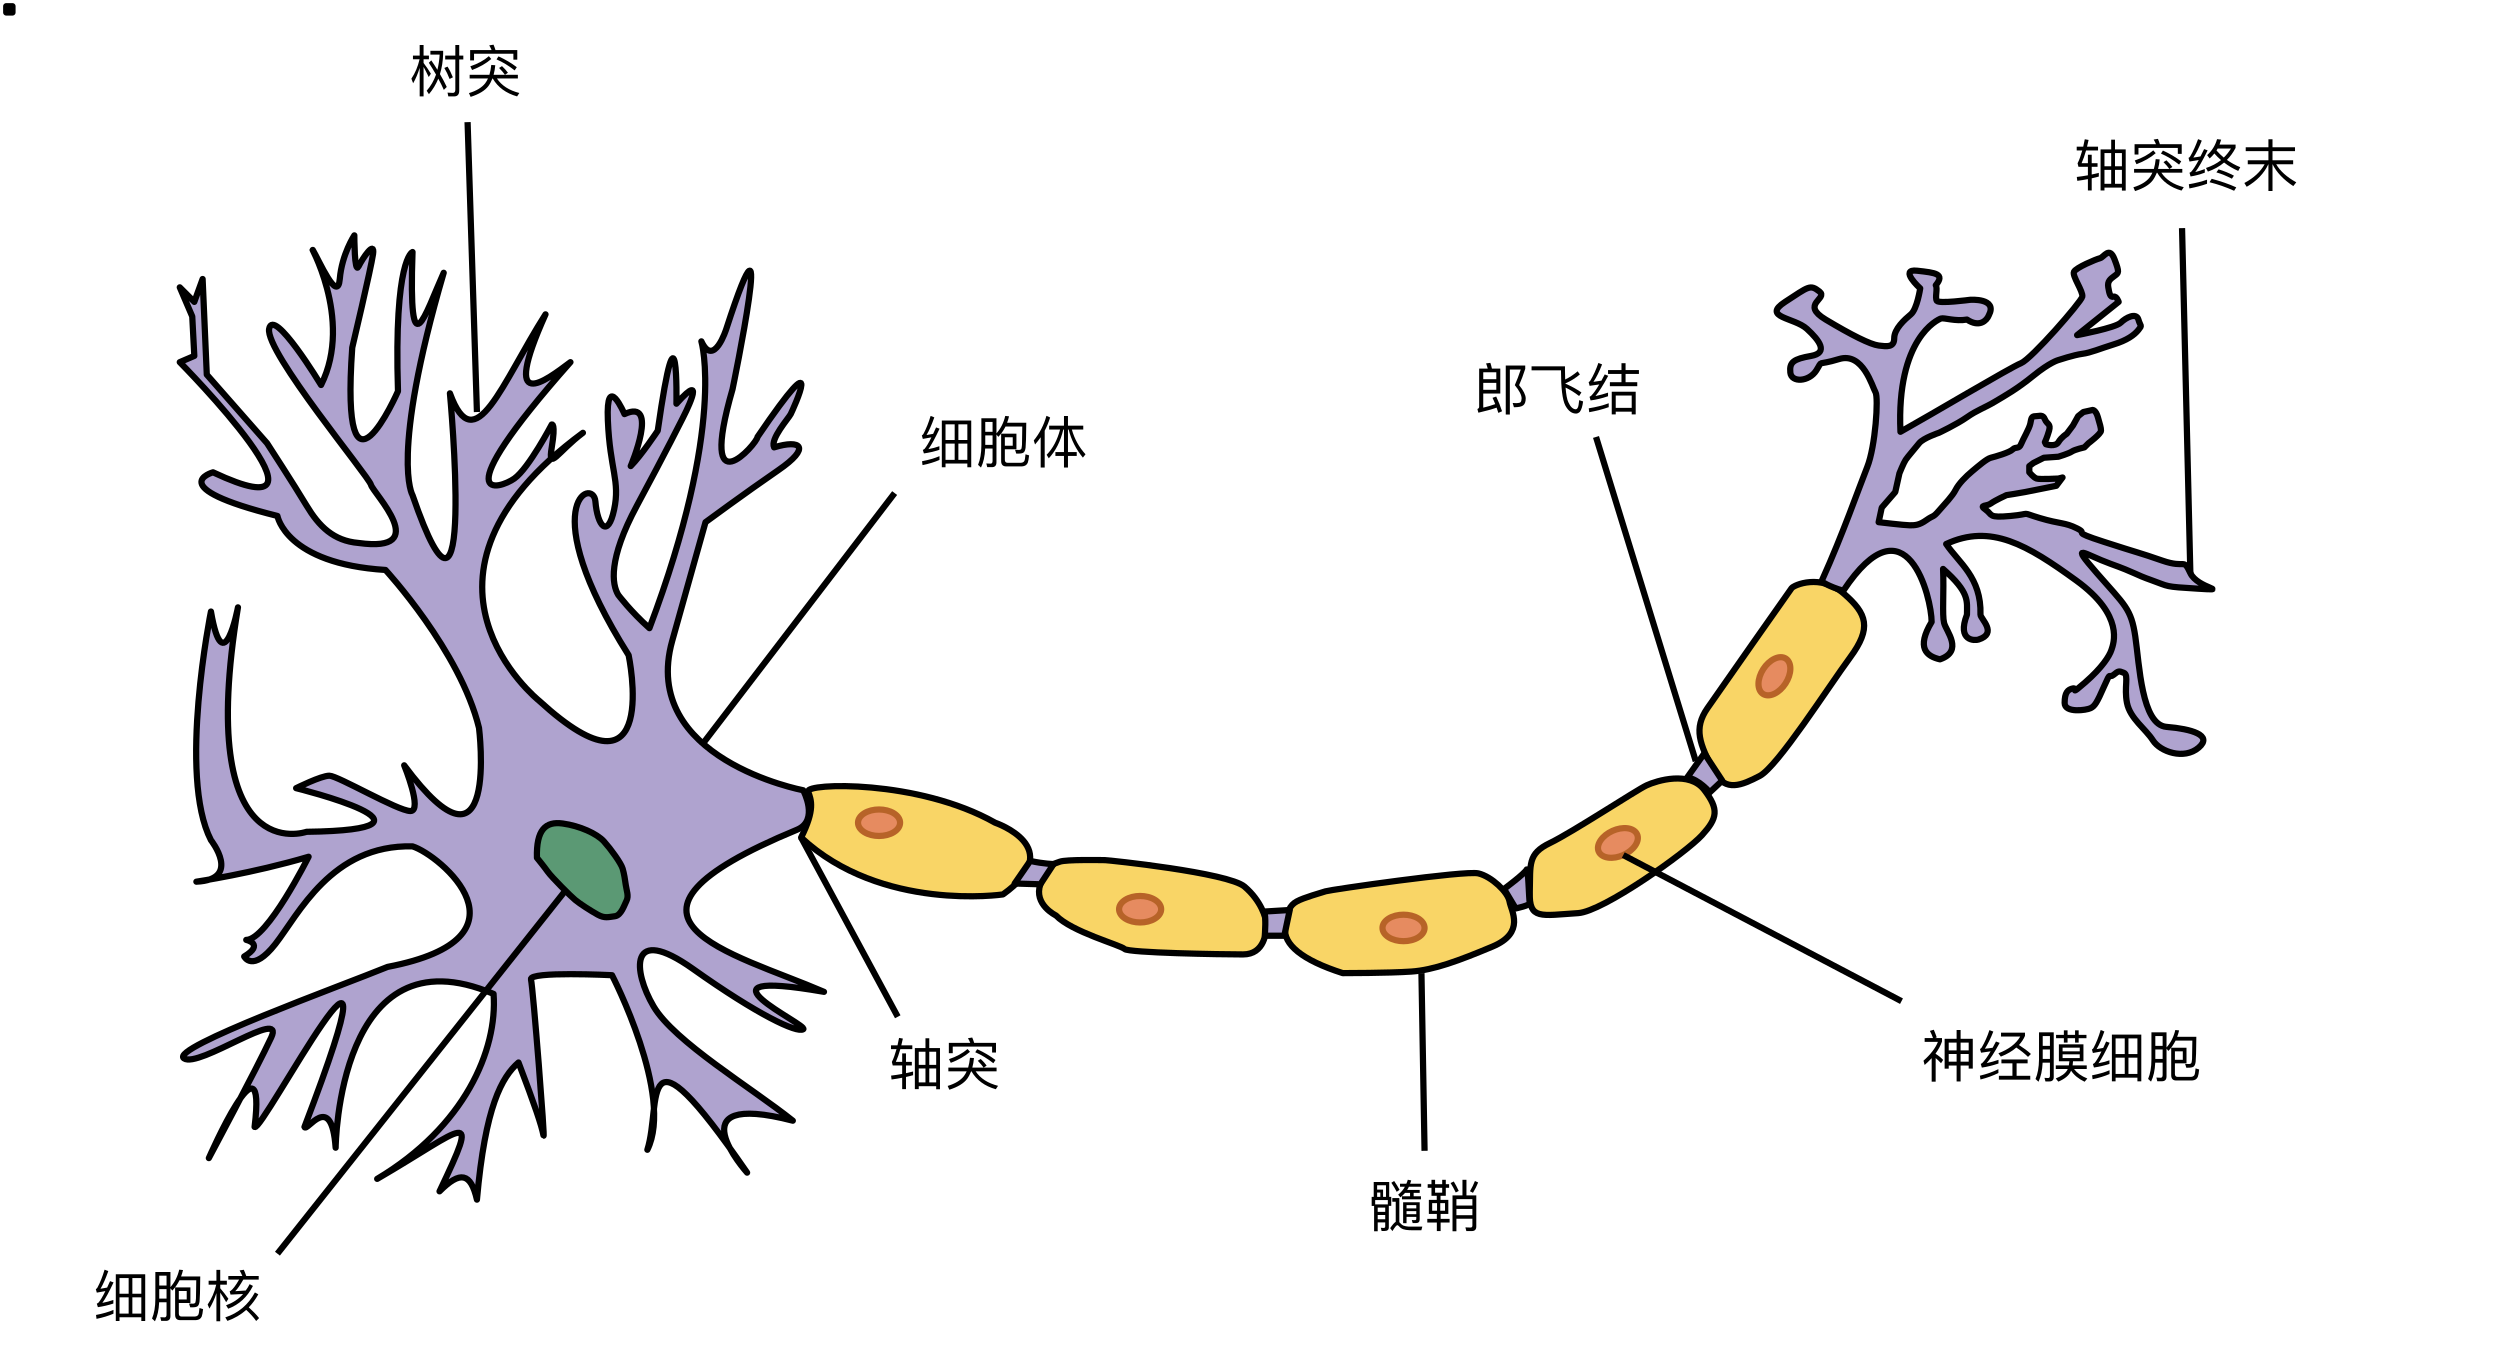 <?xml version="1.0" encoding="UTF-8"?>
<svg xmlns="http://www.w3.org/2000/svg" xmlns:xlink="http://www.w3.org/1999/xlink" width="401pt" height="217pt" viewBox="0 0 401 217" version="1.1">
<defs>
<g>
<symbol overflow="visible" id="glyph0-0">
<path style="stroke:none;" d=""/>
</symbol>
<symbol overflow="visible" id="glyph0-1">
<path style="stroke:none;" d="M 0.547 -5.672 L 0.547 -5.078 L 1.609 -5.078 C 1.344 -3.922 0.906 -2.875 0.297 -1.969 L 0.578 -1.234 C 1.016 -1.984 1.344 -2.812 1.625 -3.703 L 1.625 0.875 L 2.25 0.875 L 2.25 -3.859 C 2.484 -3.453 2.75 -2.906 3.078 -2.234 L 3.422 -2.766 C 3.031 -3.406 2.641 -3.984 2.25 -4.484 L 2.25 -5.078 L 3.109 -5.078 L 3.109 -5.672 L 2.25 -5.672 L 2.25 -7.375 L 1.625 -7.375 L 1.625 -5.672 Z M 5.719 -5.672 L 5.719 -5.047 L 7.344 -5.047 L 7.344 -0.203 C 7.344 0.141 7.203 0.312 6.953 0.312 C 6.672 0.312 6.391 0.281 6.094 0.266 L 6.219 0.875 L 7.156 0.875 C 7.688 0.875 7.969 0.562 7.969 -0.031 L 7.969 -5.047 L 8.625 -5.047 L 8.625 -5.672 L 7.969 -5.672 L 7.969 -7.375 L 7.344 -7.375 L 7.344 -5.672 Z M 6.094 -3.906 L 5.578 -3.688 C 5.891 -3.172 6.172 -2.578 6.422 -1.922 L 6.953 -2.188 C 6.703 -2.812 6.422 -3.391 6.094 -3.906 Z M 3.484 -4.906 L 3.094 -4.516 C 3.516 -3.875 3.891 -3.234 4.25 -2.625 C 3.906 -1.641 3.406 -0.781 2.75 -0.031 L 3.109 0.516 C 3.734 -0.219 4.234 -1.047 4.609 -1.969 C 4.953 -1.344 5.25 -0.75 5.5 -0.172 L 5.969 -0.641 C 5.656 -1.328 5.281 -2.016 4.875 -2.703 C 5.188 -3.703 5.359 -4.781 5.391 -5.969 L 5.391 -6.438 L 3.344 -6.438 L 3.344 -5.828 L 4.828 -5.828 C 4.781 -4.953 4.656 -4.156 4.469 -3.391 C 4.172 -3.891 3.828 -4.406 3.484 -4.906 Z M 3.484 -4.906 "/>
</symbol>
<symbol overflow="visible" id="glyph0-2">
<path style="stroke:none;" d="M 5.266 -5.547 L 4.953 -5.062 C 5.938 -4.641 6.906 -4.047 7.859 -3.297 L 8.203 -3.812 C 7.312 -4.484 6.344 -5.062 5.266 -5.547 Z M 3.719 -5.578 C 2.938 -4.891 1.953 -4.359 0.75 -3.953 L 1.031 -3.359 C 2.266 -3.828 3.297 -4.422 4.109 -5.125 Z M 5.828 -3.984 L 5.359 -3.688 C 5.75 -3.297 6.062 -2.938 6.297 -2.594 L 4.484 -2.594 C 4.609 -3.062 4.703 -3.578 4.75 -4.125 L 4.109 -4.172 C 4.047 -3.594 3.953 -3.062 3.812 -2.594 L 0.641 -2.594 L 0.641 -2 L 3.578 -2 C 3.453 -1.703 3.297 -1.453 3.125 -1.219 C 2.594 -0.547 1.734 -0.016 0.531 0.344 L 0.797 0.953 C 2.156 0.516 3.109 -0.062 3.656 -0.797 C 3.906 -1.141 4.109 -1.547 4.297 -2 L 4.344 -2 C 5.172 -0.578 6.484 0.375 8.25 0.875 L 8.609 0.328 C 6.969 -0.094 5.766 -0.859 5.016 -2 L 8.375 -2 L 8.375 -2.594 L 6.312 -2.594 L 6.781 -2.922 C 6.562 -3.234 6.25 -3.578 5.828 -3.984 Z M 8.281 -6.562 L 4.781 -6.562 C 4.688 -6.891 4.578 -7.156 4.469 -7.422 L 3.781 -7.312 C 3.922 -7.078 4.047 -6.844 4.156 -6.562 L 0.719 -6.562 L 0.719 -4.906 L 1.344 -4.906 L 1.344 -5.969 L 7.656 -5.969 L 7.656 -5.016 L 8.281 -5.016 Z M 8.281 -6.562 "/>
</symbol>
<symbol overflow="visible" id="glyph0-3">
<path style="stroke:none;" d="M 3.219 -0.922 C 2.422 -0.578 1.484 -0.312 0.422 -0.109 L 0.5 0.516 C 1.516 0.312 2.422 0.031 3.219 -0.312 Z M 1.797 -7.375 C 1.469 -6.281 1.094 -5.312 0.641 -4.484 C 0.578 -4.375 0.484 -4.297 0.391 -4.25 L 0.547 -3.688 C 1.016 -3.766 1.469 -3.844 1.922 -3.938 C 1.5 -3.062 1.125 -2.453 0.828 -2.094 C 0.75 -2.031 0.656 -1.969 0.547 -1.922 L 0.719 -1.359 C 1.5 -1.469 2.344 -1.656 3.203 -1.938 L 3.203 -2.516 C 2.625 -2.312 2.031 -2.156 1.438 -2.047 C 1.922 -2.703 2.516 -3.797 3.234 -5.328 L 2.672 -5.531 C 2.516 -5.172 2.344 -4.828 2.203 -4.5 C 1.844 -4.422 1.484 -4.359 1.141 -4.312 C 1.562 -5.016 1.969 -5.953 2.391 -7.141 Z M 5.656 -6.031 L 5.656 -3.516 L 4.188 -3.516 L 4.188 -6.031 Z M 5.656 -2.938 L 5.656 -0.328 L 4.188 -0.328 L 4.188 -2.938 Z M 6.25 -0.328 L 6.25 -2.938 L 7.688 -2.938 L 7.688 -0.328 Z M 6.25 -3.516 L 6.25 -6.031 L 7.688 -6.031 L 7.688 -3.516 Z M 7.688 0.266 L 7.688 0.859 L 8.312 0.859 L 8.312 -6.641 L 3.594 -6.641 L 3.594 0.859 L 4.188 0.859 L 4.188 0.266 Z M 7.688 0.266 "/>
</symbol>
<symbol overflow="visible" id="glyph0-4">
<path style="stroke:none;" d="M 1.562 -4.25 L 2.734 -4.25 L 2.734 -2.734 L 1.562 -2.734 Z M 2.734 -4.828 L 1.562 -4.828 L 1.562 -6.406 L 2.734 -6.406 Z M 1.547 -2.141 L 2.734 -2.141 L 2.734 -0.156 C 2.734 0.125 2.625 0.281 2.422 0.281 C 2.203 0.281 1.984 0.266 1.734 0.25 L 1.875 0.844 L 2.625 0.844 C 3.109 0.844 3.359 0.578 3.359 0.062 L 3.359 -4.391 L 3.656 -4.016 C 4.125 -4.5 4.5 -5.062 4.812 -5.672 L 7.5 -5.672 C 7.484 -4.047 7.469 -3.078 7.453 -2.75 C 7.438 -2.453 7.391 -2.234 7.359 -2.109 C 7.297 -1.984 7.156 -1.922 6.969 -1.922 C 6.766 -1.922 6.547 -1.922 6.344 -1.938 L 6.531 -1.328 L 6.797 -1.328 C 7.281 -1.328 7.594 -1.391 7.734 -1.531 C 7.891 -1.672 7.984 -1.922 8.031 -2.297 C 8.078 -2.688 8.125 -4.016 8.141 -6.281 L 5.062 -6.281 C 5.188 -6.609 5.297 -6.953 5.375 -7.312 L 4.766 -7.375 C 4.516 -6.281 4.047 -5.359 3.359 -4.578 L 3.359 -7 L 0.938 -7 L 0.938 -2.656 C 0.938 -1.391 0.75 -0.344 0.406 0.469 L 0.875 0.906 C 1.266 0.109 1.5 -0.906 1.547 -2.141 Z M 6.562 -4.531 L 4.109 -4.531 L 4.109 -0.141 C 4.109 0.422 4.375 0.719 4.891 0.719 L 7.469 0.719 C 7.922 0.688 8.219 0.5 8.375 0.141 C 8.453 -0.094 8.547 -0.484 8.594 -1.047 L 8.016 -1.219 C 7.969 -0.641 7.906 -0.281 7.828 -0.141 C 7.719 0.031 7.547 0.125 7.281 0.141 L 5.125 0.141 C 4.844 0.141 4.703 -0.031 4.703 -0.344 L 4.703 -2.031 L 6.562 -2.031 Z M 4.703 -2.594 L 4.703 -3.953 L 5.969 -3.953 L 5.969 -2.594 Z M 4.703 -2.594 "/>
</symbol>
<symbol overflow="visible" id="glyph0-5">
<path style="stroke:none;" d="M 1.453 -3.953 L 1.453 0.906 L 2.094 0.906 L 2.094 -5 C 2.438 -5.656 2.734 -6.375 2.969 -7.125 L 2.375 -7.391 C 1.969 -5.906 1.281 -4.594 0.344 -3.438 L 0.547 -2.797 C 0.859 -3.156 1.172 -3.547 1.453 -3.953 Z M 2.812 -5.812 L 2.812 -5.188 L 4.562 -5.188 C 4.125 -3.531 3.422 -2.172 2.406 -1.141 L 2.75 -0.578 C 3.859 -1.766 4.641 -3.312 5.078 -5.188 L 5.188 -5.188 L 5.188 -1.578 L 3.812 -1.578 L 3.812 -0.953 L 5.188 -0.953 L 5.188 0.906 L 5.828 0.906 L 5.828 -0.953 L 7.234 -0.953 L 7.234 -1.578 L 5.828 -1.578 L 5.828 -5.188 L 5.938 -5.188 C 6.359 -3.516 7.125 -2.016 8.219 -0.688 L 8.641 -1.219 C 7.594 -2.375 6.859 -3.703 6.453 -5.188 L 8.281 -5.188 L 8.281 -5.812 L 5.828 -5.812 L 5.828 -7.359 L 5.188 -7.359 L 5.188 -5.812 Z M 2.812 -5.812 "/>
</symbol>
<symbol overflow="visible" id="glyph0-6">
<path style="stroke:none;" d="M 1.578 -4.172 L 3.672 -4.172 L 3.672 -3.062 L 1.578 -3.062 Z M 3.672 -4.766 L 1.578 -4.766 L 1.578 -5.875 L 3.672 -5.875 Z M 3.656 -1.984 L 3.062 -1.781 C 3.219 -1.469 3.359 -1.125 3.5 -0.766 C 2.875 -0.547 2.219 -0.344 1.578 -0.203 L 1.578 -2.469 L 4.312 -2.469 L 4.312 -6.469 L 2.969 -6.469 C 2.891 -6.812 2.812 -7.125 2.719 -7.391 L 2.031 -7.297 C 2.141 -7.031 2.219 -6.766 2.297 -6.469 L 0.922 -6.469 L 0.922 -0.328 C 0.922 -0.172 0.812 -0.047 0.641 0.016 L 0.797 0.609 C 1.938 0.344 2.922 0.078 3.719 -0.203 C 3.812 0.078 3.906 0.344 4 0.641 L 4.594 0.375 C 4.328 -0.453 4.016 -1.234 3.656 -1.984 Z M 5.188 -6.953 L 5.188 0.906 L 5.844 0.906 L 5.844 -6.312 L 7.594 -6.312 C 7.281 -5.359 6.953 -4.516 6.641 -3.812 C 7.359 -2.938 7.719 -2.234 7.734 -1.703 C 7.719 -1.406 7.672 -1.203 7.578 -1.094 C 7.484 -0.984 7.266 -0.938 6.938 -0.922 C 6.766 -0.922 6.547 -0.938 6.297 -0.953 L 6.5 -0.266 C 7.266 -0.266 7.781 -0.375 8.016 -0.594 C 8.266 -0.797 8.391 -1.172 8.391 -1.703 C 8.375 -2.25 8.031 -2.953 7.328 -3.812 C 7.688 -4.625 8.016 -5.484 8.312 -6.422 L 8.312 -6.953 Z M 5.188 -6.953 "/>
</symbol>
<symbol overflow="visible" id="glyph0-7">
<path style="stroke:none;" d="M 7.719 -6.031 C 7.109 -5.516 6.438 -5.062 5.719 -4.719 C 5.703 -5.172 5.688 -5.672 5.688 -6.203 L 5.688 -6.828 L 0.328 -6.828 L 0.328 -6.188 L 5.047 -6.188 C 5.047 -3.328 5.281 -1.453 5.734 -0.562 C 6.203 0.312 6.781 0.75 7.469 0.75 C 7.672 0.75 7.859 0.656 8.062 0.484 C 8.328 0.141 8.5 -0.438 8.594 -1.203 L 7.969 -1.406 C 7.906 -0.797 7.844 -0.391 7.75 -0.219 C 7.656 -0.031 7.547 0.047 7.422 0.062 C 6.969 0.047 6.562 -0.328 6.234 -1.062 C 6.016 -1.5 5.875 -2.281 5.781 -3.422 C 6.531 -3.062 7.25 -2.625 7.953 -2.062 L 8.328 -2.641 C 7.531 -3.188 6.672 -3.656 5.734 -4.062 L 5.734 -4.078 C 6.625 -4.469 7.391 -4.953 8.078 -5.531 Z M 7.719 -6.031 "/>
</symbol>
<symbol overflow="visible" id="glyph0-8">
<path style="stroke:none;" d="M 3.703 -0.906 C 2.797 -0.562 1.734 -0.297 0.5 -0.094 L 0.578 0.531 C 1.75 0.312 2.797 0.047 3.703 -0.281 Z M 2.047 -7.375 C 1.688 -6.312 1.25 -5.359 0.75 -4.531 C 0.672 -4.422 0.578 -4.344 0.484 -4.297 L 0.641 -3.703 C 1.156 -3.766 1.672 -3.844 2.188 -3.922 C 1.688 -3.078 1.266 -2.484 0.922 -2.141 C 0.844 -2.062 0.734 -2 0.625 -1.938 L 0.797 -1.359 C 1.688 -1.469 2.625 -1.703 3.594 -2.031 L 3.594 -2.609 C 2.938 -2.391 2.266 -2.203 1.578 -2.062 C 2.125 -2.719 2.812 -3.797 3.625 -5.312 L 3.062 -5.531 C 2.875 -5.188 2.703 -4.844 2.531 -4.531 C 2.094 -4.453 1.672 -4.391 1.25 -4.344 C 1.719 -5.047 2.188 -5.969 2.641 -7.141 Z M 3.594 -6.234 L 3.594 -5.609 L 5.75 -5.609 L 5.75 -4.281 L 3.891 -4.281 L 3.891 -3.641 L 8.281 -3.641 L 8.281 -4.281 L 6.406 -4.281 L 6.406 -5.609 L 8.547 -5.609 L 8.547 -6.234 L 6.406 -6.234 L 6.406 -7.328 L 5.75 -7.328 L 5.75 -6.234 Z M 8.031 -2.75 L 4.188 -2.75 L 4.188 0.875 L 4.828 0.875 L 4.828 0.438 L 7.391 0.438 L 7.391 0.875 L 8.031 0.875 Z M 4.828 -0.172 L 4.828 -2.141 L 7.391 -2.141 L 7.391 -0.172 Z M 4.828 -0.172 "/>
</symbol>
<symbol overflow="visible" id="glyph0-9">
<path style="stroke:none;" d="M 2.234 -4.875 L 2.234 -3.516 L 1.219 -3.516 C 1.484 -4.109 1.719 -4.781 1.938 -5.562 L 3.859 -5.562 L 3.859 -6.172 L 2.094 -6.172 C 2.172 -6.516 2.266 -6.875 2.344 -7.25 L 1.734 -7.359 C 1.656 -6.938 1.578 -6.547 1.484 -6.172 L 0.438 -6.172 L 0.438 -5.562 L 1.328 -5.562 C 1.094 -4.734 0.859 -4.047 0.578 -3.5 L 0.719 -2.938 L 2.234 -2.938 L 2.234 -1.578 C 1.672 -1.469 1.078 -1.391 0.453 -1.312 L 0.531 -0.688 C 1.125 -0.766 1.688 -0.859 2.234 -0.969 L 2.234 0.859 L 2.844 0.859 L 2.844 -1.094 C 3.234 -1.172 3.625 -1.281 3.984 -1.375 L 3.984 -1.969 C 3.625 -1.875 3.234 -1.797 2.844 -1.703 L 2.844 -2.938 L 3.781 -2.938 L 3.781 -3.516 L 2.844 -3.516 L 2.844 -4.875 Z M 8.297 -5.734 L 6.578 -5.734 L 6.578 -7.297 L 5.969 -7.297 L 5.969 -5.734 L 4.266 -5.734 L 4.266 0.859 L 4.891 0.859 L 4.891 0.391 L 7.688 0.391 L 7.688 0.875 L 8.297 0.875 Z M 4.891 -0.219 L 4.891 -2.453 L 5.969 -2.453 L 5.969 -0.219 Z M 6.578 -2.453 L 7.688 -2.453 L 7.688 -0.219 L 6.578 -0.219 Z M 4.891 -3.031 L 4.891 -5.141 L 5.969 -5.141 L 5.969 -3.031 Z M 6.578 -5.141 L 7.688 -5.141 L 7.688 -3.031 L 6.578 -3.031 Z M 6.578 -5.141 "/>
</symbol>
<symbol overflow="visible" id="glyph0-10">
<path style="stroke:none;" d="M 3.344 -0.875 C 2.5 -0.578 1.531 -0.328 0.422 -0.141 L 0.516 0.531 C 1.562 0.328 2.516 0.078 3.344 -0.219 Z M 1.906 -7.375 C 1.531 -6.344 1.125 -5.422 0.641 -4.609 C 0.562 -4.484 0.484 -4.406 0.375 -4.375 L 0.531 -3.781 C 1.031 -3.859 1.516 -3.938 2.016 -4.031 C 1.547 -3.156 1.156 -2.531 0.812 -2.156 C 0.734 -2.094 0.641 -2.031 0.531 -1.984 L 0.703 -1.391 C 1.422 -1.5 2.188 -1.703 2.984 -2 L 2.984 -2.578 C 2.469 -2.391 1.969 -2.219 1.453 -2.094 C 1.984 -2.781 2.641 -3.938 3.438 -5.578 L 2.875 -5.781 C 2.672 -5.375 2.484 -4.984 2.297 -4.609 C 1.922 -4.531 1.531 -4.469 1.141 -4.422 C 1.609 -5.109 2.062 -6.016 2.5 -7.141 Z M 5.188 -2.531 L 4.844 -2.047 C 5.703 -1.797 6.516 -1.453 7.328 -1.031 L 7.656 -1.516 C 6.906 -1.922 6.078 -2.266 5.188 -2.531 Z M 4.094 -1.016 L 3.734 -0.469 C 5.078 -0.141 6.406 0.328 7.688 0.906 L 8.031 0.359 C 6.844 -0.188 5.531 -0.625 4.094 -1.016 Z M 4.953 -7.375 C 4.672 -6.375 4.141 -5.516 3.359 -4.812 L 3.766 -4.281 C 4.047 -4.531 4.297 -4.797 4.516 -5.078 C 4.844 -4.703 5.203 -4.344 5.594 -4.016 C 4.891 -3.469 4.094 -3.047 3.172 -2.75 L 3.484 -2.172 C 4.469 -2.516 5.344 -3 6.078 -3.625 C 6.766 -3.094 7.516 -2.641 8.344 -2.281 L 8.672 -2.875 C 7.891 -3.188 7.172 -3.594 6.531 -4.047 C 7.078 -4.594 7.531 -5.234 7.922 -5.969 L 7.922 -6.5 L 5.344 -6.5 C 5.438 -6.75 5.531 -7.016 5.609 -7.297 Z M 6.031 -4.422 C 5.609 -4.766 5.219 -5.141 4.859 -5.562 C 4.906 -5.656 4.984 -5.766 5.047 -5.875 L 7.188 -5.875 C 6.844 -5.328 6.469 -4.844 6.031 -4.422 Z M 6.031 -4.422 "/>
</symbol>
<symbol overflow="visible" id="glyph0-11">
<path style="stroke:none;" d="M 4.859 -3.344 C 5.484 -2.062 6.594 -0.891 8.172 0.156 L 8.656 -0.453 C 7.125 -1.297 6.062 -2.266 5.438 -3.344 L 8.156 -3.344 L 8.156 -3.984 L 4.844 -3.984 L 4.844 -5.453 L 8.453 -5.453 L 8.453 -6.078 L 4.844 -6.078 L 4.844 -7.359 L 4.188 -7.359 L 4.188 -6.078 L 0.547 -6.078 L 0.547 -5.453 L 4.188 -5.453 L 4.188 -3.984 L 0.875 -3.984 L 0.875 -3.344 L 3.578 -3.344 C 2.906 -2.125 1.812 -1.125 0.328 -0.344 L 0.703 0.266 C 2.328 -0.672 3.484 -1.875 4.172 -3.344 L 4.188 -3.344 L 4.188 0.938 L 4.844 0.938 L 4.844 -3.344 Z M 4.859 -3.344 "/>
</symbol>
<symbol overflow="visible" id="glyph0-12">
<path style="stroke:none;" d="M 4.422 -3.531 L 5.688 -3.531 L 5.688 -2.297 L 4.422 -2.297 Z M 6.328 -3.531 L 7.625 -3.531 L 7.625 -2.297 L 6.328 -2.297 Z M 7.625 -1.672 L 7.625 -1.188 L 8.281 -1.188 L 8.281 -5.969 L 6.328 -5.969 L 6.328 -7.375 L 5.688 -7.375 L 5.688 -5.969 L 3.766 -5.969 L 3.766 -1.172 L 4.422 -1.172 L 4.422 -1.672 L 5.688 -1.672 L 5.688 0.875 L 6.328 0.875 L 6.328 -1.672 Z M 7.625 -4.109 L 6.328 -4.109 L 6.328 -5.359 L 7.625 -5.359 Z M 5.688 -4.109 L 4.422 -4.109 L 4.422 -5.359 L 5.688 -5.359 Z M 1.688 -2.859 L 1.688 0.906 L 2.328 0.906 L 2.328 -2.875 C 2.609 -2.641 2.891 -2.375 3.188 -2.047 L 3.531 -2.578 C 3.172 -2.953 2.766 -3.281 2.328 -3.547 L 2.328 -3.625 C 2.781 -4.25 3.125 -4.891 3.344 -5.531 L 3.344 -6.078 L 2.234 -6.078 L 2.5 -6.188 C 2.375 -6.562 2.219 -6.969 2.031 -7.422 L 1.406 -7.234 C 1.609 -6.859 1.766 -6.484 1.906 -6.078 L 0.562 -6.078 L 0.562 -5.469 L 2.688 -5.469 C 2.297 -4.484 1.531 -3.469 0.375 -2.453 L 0.562 -1.766 C 0.984 -2.125 1.344 -2.5 1.688 -2.859 Z M 1.688 -2.859 "/>
</symbol>
<symbol overflow="visible" id="glyph0-13">
<path style="stroke:none;" d="M 5.641 -2.031 L 5.641 -0.031 L 3.469 -0.031 L 3.469 0.594 L 8.5 0.594 L 8.5 -0.031 L 6.312 -0.031 L 6.312 -2.031 L 8.078 -2.031 L 8.078 -2.656 L 3.875 -2.656 L 3.875 -2.031 Z M 6.266 -4.562 C 7.047 -4.047 7.672 -3.531 8.141 -3.062 L 8.609 -3.531 C 8.094 -4.016 7.438 -4.484 6.688 -4.969 C 7.094 -5.406 7.422 -5.891 7.656 -6.438 L 7.656 -6.953 L 3.812 -6.953 L 3.812 -6.328 L 6.891 -6.328 C 6.234 -5.172 5.062 -4.281 3.391 -3.641 L 3.781 -3.109 C 4.781 -3.5 5.609 -3.984 6.266 -4.562 Z M 3.391 -1.094 C 2.531 -0.672 1.547 -0.312 0.422 -0.047 L 0.516 0.562 C 1.578 0.297 2.531 -0.047 3.391 -0.484 Z M 1.953 -7.359 C 1.609 -6.312 1.188 -5.375 0.719 -4.578 C 0.625 -4.453 0.547 -4.375 0.438 -4.328 L 0.609 -3.734 C 1.109 -3.812 1.625 -3.875 2.141 -3.953 C 1.641 -3.094 1.203 -2.484 0.844 -2.125 C 0.766 -2.047 0.672 -1.984 0.562 -1.938 L 0.734 -1.344 C 1.578 -1.469 2.469 -1.688 3.406 -2 L 3.406 -2.594 C 2.766 -2.375 2.156 -2.203 1.516 -2.062 C 2.062 -2.703 2.766 -3.781 3.594 -5.312 L 3 -5.531 C 2.812 -5.188 2.641 -4.844 2.469 -4.531 C 2.047 -4.469 1.625 -4.406 1.219 -4.375 C 1.672 -5.062 2.125 -5.969 2.578 -7.125 Z M 1.953 -7.359 "/>
</symbol>
<symbol overflow="visible" id="glyph0-14">
<path style="stroke:none;" d="M 1.5 -4.25 L 2.656 -4.25 L 2.656 -2.734 L 1.5 -2.734 Z M 2.656 -4.828 L 1.5 -4.828 L 1.5 -6.406 L 2.656 -6.406 Z M 1.484 -2.141 L 2.656 -2.141 L 2.656 -0.047 C 2.656 0.203 2.562 0.328 2.359 0.328 C 2.172 0.328 1.984 0.312 1.781 0.297 L 1.938 0.875 L 2.547 0.875 C 3.031 0.875 3.266 0.641 3.266 0.172 L 3.266 -7 L 0.906 -7 L 0.906 -2.641 C 0.891 -1.391 0.703 -0.344 0.344 0.484 L 0.828 0.922 C 1.203 0.109 1.438 -0.906 1.484 -2.141 Z M 3.641 -6.594 L 3.641 -6.062 L 4.891 -6.062 L 4.891 -5.359 L 5.484 -5.359 L 5.484 -6.062 L 6.688 -6.062 L 6.688 -5.359 L 7.266 -5.359 L 7.266 -6.062 L 8.516 -6.062 L 8.516 -6.594 L 7.266 -6.594 L 7.266 -7.328 L 6.688 -7.328 L 6.688 -6.594 L 5.484 -6.594 L 5.484 -7.328 L 4.891 -7.328 L 4.891 -6.594 Z M 5.781 -2.359 C 5.766 -2.141 5.734 -1.922 5.688 -1.703 L 3.594 -1.703 L 3.594 -1.125 L 5.516 -1.125 C 5.484 -1.078 5.469 -1.016 5.438 -0.953 C 5.125 -0.406 4.516 0.031 3.594 0.391 L 4 0.906 C 5.047 0.469 5.719 -0.094 6.016 -0.781 C 6.031 -0.797 6.031 -0.812 6.047 -0.859 C 6.516 -0.141 7.234 0.453 8.219 0.922 L 8.656 0.406 C 7.688 0.016 6.984 -0.5 6.516 -1.125 L 8.562 -1.125 L 8.562 -1.703 L 6.297 -1.703 C 6.328 -1.906 6.344 -2.125 6.359 -2.359 L 8.031 -2.359 L 8.031 -5.078 L 4.094 -5.078 L 4.094 -2.359 Z M 7.438 -2.875 L 4.688 -2.875 L 4.688 -3.469 L 7.438 -3.469 Z M 4.688 -3.953 L 4.688 -4.547 L 7.438 -4.547 L 7.438 -3.953 Z M 4.688 -3.953 "/>
</symbol>
<symbol overflow="visible" id="glyph0-15">
<path style="stroke:none;" d="M 5.875 -5.25 L 6.672 -5.25 L 6.672 -4.703 L 5.375 -4.703 L 5.375 -4.219 L 8.422 -4.219 L 8.422 -4.703 L 7.25 -4.703 L 7.25 -5.25 L 8.219 -5.25 L 8.219 -5.719 L 6.203 -5.719 C 6.312 -5.891 6.406 -6.047 6.484 -6.234 L 8.453 -6.234 L 8.453 -6.719 L 6.688 -6.719 C 6.734 -6.891 6.797 -7.062 6.859 -7.25 L 6.312 -7.359 C 6.25 -7.141 6.172 -6.922 6.078 -6.719 L 5.062 -6.719 L 5.062 -6.234 L 5.844 -6.234 C 5.578 -5.734 5.219 -5.328 4.766 -4.969 L 5.125 -4.531 C 5.391 -4.75 5.641 -4.984 5.875 -5.25 Z M 6.109 -2.328 L 7.672 -2.328 L 7.672 -1.828 L 6.109 -1.828 Z M 7.672 -2.766 L 6.109 -2.766 L 6.109 -3.281 L 7.672 -3.281 Z M 6.109 -1.406 L 7.672 -1.406 L 7.672 -1.109 C 7.672 -0.953 7.594 -0.875 7.469 -0.875 L 6.953 -0.891 L 7.094 -0.406 L 7.625 -0.406 C 8.016 -0.406 8.219 -0.609 8.219 -1 L 8.219 -3.75 L 5.562 -3.75 L 5.562 -0.391 L 6.109 -0.391 Z M 3.328 -7 L 0.844 -7 L 0.844 -4.609 L 0.516 -4.609 L 0.516 -3.156 L 0.906 -3.156 L 0.906 0.906 L 1.484 0.906 L 1.484 -0.516 L 2.688 -0.516 L 2.688 0.156 C 2.688 0.297 2.594 0.375 2.438 0.375 L 1.984 0.344 L 2.109 0.859 L 2.594 0.859 C 3.031 0.859 3.266 0.672 3.266 0.281 L 3.266 -3.172 L 3.656 -3.172 L 3.656 -4.609 L 3.328 -4.609 Z M 1.391 -4.609 L 1.391 -5.312 L 1.906 -5.312 L 1.906 -4.609 Z M 2.344 -4.609 L 2.344 -5.781 L 1.391 -5.781 L 1.391 -6.469 L 2.812 -6.469 L 2.812 -4.609 Z M 3.109 -3.406 L 1.078 -3.406 L 1.078 -4.094 L 3.109 -4.094 Z M 1.484 -1.016 L 1.484 -1.703 L 2.688 -1.703 L 2.688 -1.016 Z M 1.484 -2.203 L 1.484 -2.891 L 2.688 -2.891 L 2.688 -2.203 Z M 4.125 -7.156 L 3.672 -6.875 C 4.031 -6.344 4.312 -5.859 4.531 -5.422 L 4.984 -5.75 C 4.781 -6.156 4.484 -6.625 4.125 -7.156 Z M 7.312 0.156 C 7.016 0.156 6.719 0.156 6.422 0.156 C 6.109 0.141 5.828 0.078 5.609 0 C 5.359 -0.125 5.172 -0.297 5 -0.5 L 4.953 -0.547 L 4.953 -4.422 L 3.828 -4.422 L 3.828 -3.828 L 4.375 -3.828 L 4.375 -0.609 C 4.125 -0.453 3.828 -0.109 3.484 0.406 L 3.844 0.875 C 4.234 0.25 4.484 -0.078 4.641 -0.078 C 4.703 -0.078 4.781 -0.016 4.891 0.094 C 5.078 0.312 5.312 0.484 5.578 0.578 C 5.859 0.672 6.188 0.719 6.547 0.734 C 6.781 0.734 7.031 0.75 7.266 0.75 L 8.484 0.75 L 8.641 0.156 C 8.219 0.156 7.781 0.156 7.312 0.156 Z M 7.312 0.156 "/>
</symbol>
<symbol overflow="visible" id="glyph0-16">
<path style="stroke:none;" d="M 5.109 -2.672 L 7.672 -2.672 L 7.672 -1.672 L 5.109 -1.672 Z M 7.672 -3.219 L 5.109 -3.219 L 5.109 -4.25 L 7.672 -4.25 Z M 5.109 -1.109 L 7.672 -1.109 L 7.672 0 C 7.672 0.203 7.562 0.312 7.375 0.312 L 6.547 0.281 L 6.703 0.875 L 7.562 0.875 C 8.062 0.875 8.297 0.625 8.297 0.141 L 8.297 -4.844 L 6.719 -4.844 L 6.719 -7.344 L 6.078 -7.344 L 6.078 -4.844 L 4.484 -4.844 L 4.484 0.906 L 5.109 0.906 Z M 0.5 -6.641 L 0.5 -6.062 L 1.109 -6.062 L 1.109 -4.781 L 1.953 -4.781 L 1.953 -4.125 L 0.688 -4.125 L 0.688 -1.875 L 1.969 -1.875 L 1.969 -1.078 L 0.438 -1.078 L 0.438 -0.5 L 1.969 -0.5 L 1.969 0.875 L 2.578 0.875 L 2.578 -0.5 L 4.016 -0.5 L 4.016 -1.078 L 2.578 -1.078 L 2.578 -1.875 L 3.812 -1.875 L 3.812 -4.125 L 2.562 -4.125 L 2.562 -4.781 L 3.406 -4.781 L 3.406 -6.062 L 3.938 -6.062 L 3.938 -6.641 L 3.406 -6.641 L 3.406 -7.344 L 2.828 -7.344 L 2.828 -6.641 L 1.688 -6.641 L 1.688 -7.344 L 1.109 -7.344 L 1.109 -6.641 Z M 1.688 -6.062 L 2.828 -6.062 L 2.828 -5.281 L 1.688 -5.281 Z M 3.281 -2.391 L 2.516 -2.391 L 2.516 -3.609 L 3.281 -3.609 Z M 2 -2.391 L 1.219 -2.391 L 1.219 -3.609 L 2 -3.609 Z M 4.688 -7.078 L 4.172 -6.828 C 4.469 -6.375 4.734 -5.875 5 -5.312 L 5.484 -5.562 C 5.234 -6.109 4.969 -6.609 4.688 -7.078 Z M 8.078 -7.156 C 7.875 -6.625 7.609 -6.078 7.281 -5.516 L 7.766 -5.266 C 8.094 -5.812 8.375 -6.359 8.594 -6.922 Z M 8.078 -7.156 "/>
</symbol>
<symbol overflow="visible" id="glyph0-17">
<path style="stroke:none;" d="M 2.344 -3.688 C 2.625 -3.297 2.938 -2.781 3.297 -2.156 L 3.656 -2.703 C 3.219 -3.328 2.781 -3.891 2.344 -4.391 L 2.344 -4.969 L 3.406 -4.969 L 3.406 -5.594 L 2.344 -5.594 L 2.344 -7.344 L 1.734 -7.344 L 1.734 -5.594 L 0.484 -5.594 L 0.484 -4.969 L 1.703 -4.969 C 1.438 -3.781 0.969 -2.719 0.328 -1.781 L 0.609 -1.125 C 1.062 -1.859 1.438 -2.688 1.734 -3.609 L 1.734 0.906 L 2.344 0.906 Z M 3.641 -6.359 L 3.641 -5.781 L 5.375 -5.781 C 4.812 -4.797 4.344 -4.188 3.984 -3.953 C 3.953 -3.938 3.922 -3.922 3.859 -3.906 L 4 -3.375 C 4.703 -3.406 5.375 -3.438 6.016 -3.469 C 5.281 -2.641 4.359 -2.047 3.281 -1.656 L 3.625 -1.109 C 5.375 -1.766 6.688 -2.984 7.594 -4.766 L 7.062 -5.047 C 6.891 -4.688 6.672 -4.359 6.438 -4.031 C 5.891 -3.984 5.312 -3.953 4.75 -3.922 C 5.125 -4.281 5.547 -4.906 6.047 -5.781 L 8.516 -5.781 L 8.516 -6.359 L 6.516 -6.359 C 6.391 -6.734 6.25 -7.078 6.125 -7.359 L 5.453 -7.25 C 5.609 -6.984 5.766 -6.688 5.891 -6.359 Z M 6.516 -0.922 C 7.188 -0.297 7.719 0.297 8.109 0.859 L 8.578 0.391 C 8.125 -0.188 7.562 -0.75 6.922 -1.328 C 7.5 -1.922 8.016 -2.625 8.453 -3.422 L 7.906 -3.719 C 6.844 -1.75 5.266 -0.406 3.156 0.281 L 3.5 0.844 C 4.656 0.438 5.656 -0.156 6.516 -0.922 Z M 6.516 -0.922 "/>
</symbol>
</g>
</defs>
<g id="surface1">
<path style="fill-rule:nonzero;fill:rgb(68.628%,63.922%,81.177%);fill-opacity:1;stroke-width:1;stroke-linecap:butt;stroke-linejoin:round;stroke:rgb(0%,0%,0%);stroke-opacity:1;stroke-miterlimit:10;" d="M 126.832 132.09 C 130.438 130.598 127.832 125.758 127.832 125.758 C 127.832 125.758 101.5 120.758 106.832 101.758 C 112.164 82.758 112.164 82.758 112.164 82.758 C 112.164 82.758 118.5 78.09 123.832 74.422 C 129.168 70.758 127.5 69.422 123.164 70.758 C 122.5 69.422 125.5 66.09 125.832 65.422 C 126.164 64.754 131.832 52.422 120.5 69.09 C 120.5 70.09 110.832 81.09 116.5 61.422 C 116.5 61.422 123.832 26.09 115.5 51.754 C 115.5 51.754 113.5 58.09 111.5 53.754 C 111.5 53.754 115.5 67.09 103.168 99.758 C 100.168 97.09 98.168 94.422 98.168 94.422 C 97.168 92.758 96.5 88.758 101.168 80.09 C 105.836 71.422 108.5 66.09 108.5 66.09 C 108.5 66.09 112.832 57.754 107.5 63.754 C 107.5 63.754 107.832 44.758 104.5 68.09 C 104.5 68.09 101.836 72.09 100.168 73.758 C 100.168 73.758 104.836 62.758 99.168 65.422 C 99.168 65.422 96.168 58.422 96.5 66.422 C 96.832 74.422 98.5 76.09 97.5 80.758 C 96.5 85.422 94.832 83.422 94.5 79.422 C 94.168 75.422 84.5 79.758 99.832 104.09 C 99.832 104.09 105.164 129.422 85.5 111.422 C 85.5 111.422 60.832 91.754 92.5 68.422 C 88.5 71.422 86.832 74.758 87.5 70.758 C 88.168 66.754 87.5 67.09 87.5 67.09 C 87.5 67.09 83.832 74.09 81.5 75.758 C 79.168 77.422 69.832 80.422 90.5 57.09 C 86.5 60.09 79.168 65.758 86.5 49.422 C 79.5 60.422 75.168 73.09 71.168 62.09 C 71.168 62.09 75.5 108.422 65.168 78.422 C 65.168 78.422 61.5 72.422 70.168 42.754 C 67.168 49.422 64.5 58.754 65.168 39.422 C 65.168 39.422 62.168 40.422 62.836 61.754 C 62.836 61.754 53.5 83.09 55.5 54.754 C 55.5 54.754 58.5 42.09 58.836 39.754 C 59.168 37.422 57.168 40.422 56.5 41.754 C 55.836 43.09 55.836 36.754 55.836 36.754 C 55.836 36.754 53.836 39.754 53.5 43.754 C 53.168 47.754 50.168 40.754 49.168 39.09 C 48.168 37.422 55.836 50.09 50.5 60.754 C 50.5 60.754 42.836 48.09 42.168 51.754 C 41.5 55.422 58.168 75.422 58.5 76.754 C 58.836 78.09 68.5 87.754 56.5 86.09 C 52.5 85.754 50.168 83.422 48.168 80.09 C 46.168 76.754 41.836 70.09 41.836 70.09 L 32.168 59.09 L 31.5 43.754 L 30.168 47.422 L 27.836 45.09 L 29.836 49.758 L 30.168 56.09 L 27.836 57.09 C 27.836 57.09 55.836 85.422 33.168 74.758 C 33.168 74.758 24.832 77.09 43.5 81.758 C 43.5 81.758 44.832 89.422 60.832 90.422 C 60.832 90.422 72.832 103.422 75.832 115.758 C 75.832 115.758 79.164 142.422 63.832 121.758 C 63.832 121.758 66.832 129.09 64.832 129.09 C 62.832 129.09 53.164 123.422 51.832 123.422 C 50.5 123.422 46.5 125.422 46.5 125.422 C 46.5 125.422 73.5 132.09 48.168 132.422 C 48.168 132.422 30.168 138.754 37.168 96.422 C 37.168 96.422 34.836 108.758 32.836 97.09 C 32.836 97.09 27.5 123.422 32.836 133.758 C 32.836 133.758 37.836 140.09 30.5 140.422 C 30.5 140.422 39.5 139.09 48.5 136.422 C 48.5 136.422 41.836 149.758 38.5 149.758 C 38.5 149.758 41.5 150.422 38.168 152.422 C 38.168 152.422 39.5 155.09 43.168 150.422 C 46.836 145.758 52.168 134.422 65.168 134.758 C 69.5 136.09 85.5 149.422 61.168 154.09 C 53.836 157.09 26.168 167.09 28.5 168.758 C 30.836 170.422 44.836 160.422 42.5 165.422 C 40.168 170.422 32.5 184.758 32.5 184.758 C 32.5 184.758 41.836 163.422 39.836 179.758 C 40.836 181.09 65.168 134.422 47.836 179.758 C 48.168 180.758 52.168 173.754 52.836 183.09 C 52.836 183.09 53.168 147.758 78.168 158.422 C 78.836 167.422 73.5 179.754 59.5 188.09 C 73.832 179.758 76.168 176.09 69.5 190.09 C 72.832 186.758 74.5 187.09 75.5 191.422 C 76.832 176.422 79.5 171.758 82.168 169.422 C 84.836 176.422 85.836 179.422 86.168 181.09 C 86.5 182.758 84.5 157.422 84.168 156.09 C 83.836 154.758 97.168 155.422 97.168 155.422 C 97.168 155.422 107.168 174.758 102.836 183.422 C 105.168 176.09 101.168 161.422 118.836 187.09 C 118.836 187.09 106.836 173.758 126.168 178.758 C 119.5 173.422 107.168 166.09 103.836 160.422 C 100.5 154.758 99.836 147.09 110.168 154.422 C 120.5 161.758 126.836 164.754 127.836 164.09 C 128.836 163.422 108.168 154.09 131.168 158.09 C 116.5 151.758 92.168 146.422 126.832 132.09 Z M 126.832 132.09 " transform="matrix(1,0,0,1,1,1)"/>
<path style="fill-rule:nonzero;fill:rgb(35.686%,60.001%,45.49%);fill-opacity:1;stroke-width:1;stroke-linecap:butt;stroke-linejoin:round;stroke:rgb(0%,0%,0%);stroke-opacity:1;stroke-miterlimit:10;" d="M 85.125 136.59 C 85 132.09 86.5 130.715 89.25 131.09 C 92 131.465 94.75 132.715 95.875 133.965 C 97 135.215 98.625 137.465 98.875 138.34 C 99.125 139.215 99.25 140.09 99.375 140.965 C 99.5 141.84 99.875 142.715 99.5 143.465 C 99.125 144.215 98.625 145.84 97.625 145.965 C 96.625 146.09 96 146.34 94.875 145.715 C 93.75 145.09 92 143.965 91.25 143.34 C 90.5 142.715 87.5 139.715 86.875 138.84 C 86.25 137.965 85.125 136.59 85.125 136.59 Z M 85.125 136.59 " transform="matrix(1,0,0,1,1,1)"/>
<path style="fill-rule:nonzero;fill:rgb(97.647%,83.53%,39.999%);fill-opacity:1;stroke-width:1;stroke-linecap:butt;stroke-linejoin:round;stroke:rgb(0%,0%,0%);stroke-opacity:1;stroke-miterlimit:10;" d="M 127.5 133.34 C 129.75 128.84 129.125 127.34 128.625 125.965 C 128.125 124.59 146.25 123.965 158.625 130.965 C 158.625 130.965 170.375 134.965 159.875 142.465 C 159.875 142.465 140.375 145.34 127.5 133.34 Z M 127.5 133.34 " transform="matrix(1,0,0,1,1,1)"/>
<path style="fill-rule:nonzero;fill:rgb(97.647%,83.53%,39.999%);fill-opacity:1;stroke-width:1;stroke-linecap:butt;stroke-linejoin:round;stroke:rgb(0%,0%,0%);stroke-opacity:1;stroke-miterlimit:10;" d="M 168.375 145.84 C 168.375 145.84 164.75 144.09 165.875 140.84 C 167 137.59 168 137.59 169 137.215 C 170 136.84 175.75 136.965 176.25 136.965 C 176.75 136.965 196 138.965 198.625 141.215 C 201.25 143.465 202.125 146.215 202.125 147.34 C 202.125 148.465 201.875 152.09 198.375 152.09 C 194.875 152.09 180 151.84 179.375 151.215 C 178.75 150.59 170.875 148.465 168.375 145.84 Z M 168.375 145.84 " transform="matrix(1,0,0,1,1,1)"/>
<path style="fill-rule:nonzero;fill:rgb(97.647%,83.53%,39.999%);fill-opacity:1;stroke-width:1;stroke-linecap:butt;stroke-linejoin:round;stroke:rgb(0%,0%,0%);stroke-opacity:1;stroke-miterlimit:10;" d="M 214.375 155.09 C 207.75 152.965 204.875 150.465 205.125 147.84 C 205.375 145.215 205.875 144.215 207 143.59 C 208.125 142.965 210.875 142.215 211.625 141.965 C 212.375 141.715 234 138.59 236.125 139.09 C 238.25 139.59 240.875 142.09 241.125 143.59 C 241.375 145.09 243.75 148.59 238.375 150.84 C 233 153.09 229 154.59 225.375 154.84 C 221.75 155.09 214.375 155.09 214.375 155.09 Z M 214.375 155.09 " transform="matrix(1,0,0,1,1,1)"/>
<path style="fill-rule:nonzero;fill:rgb(97.647%,83.53%,39.999%);fill-opacity:1;stroke-width:1;stroke-linecap:butt;stroke-linejoin:round;stroke:rgb(0%,0%,0%);stroke-opacity:1;stroke-miterlimit:10;" d="M 252.125 145.465 C 246.117 145.84 244.25 146.59 244.375 142.09 C 244.5 137.59 244 135.965 247.625 134.215 C 251.25 132.465 261.5 125.715 263.125 124.965 C 264.75 124.215 270 122.59 272.375 125.715 C 274.75 128.84 274.5 130.215 272 132.965 C 269.5 135.715 256.125 145.215 252.125 145.465 Z M 252.125 145.465 " transform="matrix(1,0,0,1,1,1)"/>
<path style="fill-rule:nonzero;fill:rgb(97.647%,83.53%,39.999%);fill-opacity:1;stroke-width:1;stroke-linecap:butt;stroke-linejoin:round;stroke:rgb(0%,0%,0%);stroke-opacity:1;stroke-miterlimit:10;" d="M 274 122.84 C 271.559 118.309 270.625 115.84 272.875 112.59 C 275.125 109.34 286 93.84 286.375 93.34 C 286.75 92.84 291 90.965 294.75 94.215 C 298.5 97.465 299.25 99.715 295.75 104.465 C 292.25 109.215 284.125 121.965 281.25 123.465 C 278.375 124.965 275.75 126.09 274 122.84 Z M 274 122.84 " transform="matrix(1,0,0,1,1,1)"/>
<path style="fill-rule:nonzero;fill:rgb(90.196%,54.51%,37.646%);fill-opacity:1;stroke-width:1;stroke-linecap:butt;stroke-linejoin:round;stroke:rgb(71.765%,38.823%,15.686%);stroke-opacity:1;stroke-miterlimit:10;" d="M 142.387 129.461 C 143.703 130.293 143.703 131.637 142.387 132.465 C 141.07 133.297 138.93 133.297 137.613 132.465 C 136.297 131.637 136.297 130.293 137.613 129.461 C 138.93 128.633 141.07 128.633 142.387 129.461 " transform="matrix(1,0,0,1,1,1)"/>
<path style="fill-rule:nonzero;fill:rgb(90.196%,54.51%,37.646%);fill-opacity:1;stroke-width:1;stroke-linecap:butt;stroke-linejoin:round;stroke:rgb(71.765%,38.823%,15.686%);stroke-opacity:1;stroke-miterlimit:10;" d="M 184.262 143.336 C 185.578 144.168 185.578 145.512 184.262 146.34 C 182.945 147.172 180.805 147.172 179.488 146.34 C 178.172 145.512 178.172 144.168 179.488 143.336 C 180.805 142.508 182.945 142.508 184.262 143.336 " transform="matrix(1,0,0,1,1,1)"/>
<path style="fill-rule:nonzero;fill:rgb(90.196%,54.51%,37.646%);fill-opacity:1;stroke-width:1;stroke-linecap:butt;stroke-linejoin:round;stroke:rgb(71.765%,38.823%,15.686%);stroke-opacity:1;stroke-miterlimit:10;" d="M 226.512 146.336 C 227.828 147.168 227.828 148.512 226.512 149.34 C 225.195 150.172 223.055 150.172 221.738 149.34 C 220.422 148.512 220.422 147.168 221.738 146.336 C 223.055 145.508 225.195 145.508 226.512 146.336 " transform="matrix(1,0,0,1,1,1)"/>
<path style="fill-rule:nonzero;fill:rgb(90.196%,54.51%,37.646%);fill-opacity:1;stroke-width:1;stroke-linecap:butt;stroke-linejoin:round;stroke:rgb(71.765%,38.823%,15.686%);stroke-opacity:1;stroke-miterlimit:10;" d="M 260.074 131.859 C 261.617 132.078 262.168 133.305 261.305 134.602 C 260.445 135.898 258.496 136.777 256.953 136.559 C 255.41 136.344 254.859 135.117 255.719 133.82 C 256.582 132.523 258.531 131.645 260.074 131.859 Z M 260.074 131.859 " transform="matrix(1,0,0,1,1,1)"/>
<path style="fill-rule:nonzero;fill:rgb(90.196%,54.51%,37.646%);fill-opacity:1;stroke-width:1;stroke-linecap:butt;stroke-linejoin:round;stroke:rgb(71.765%,38.823%,15.686%);stroke-opacity:1;stroke-miterlimit:10;" d="M 283.648 104.652 C 285.059 103.996 286.191 104.723 286.172 106.281 C 286.156 107.84 284.996 109.633 283.586 110.293 C 282.172 110.949 281.043 110.219 281.059 108.664 C 281.078 107.105 282.234 105.309 283.648 104.652 Z M 283.648 104.652 " transform="matrix(1,0,0,1,1,1)"/>
<path style="fill-rule:nonzero;fill:rgb(68.628%,63.922%,81.177%);fill-opacity:1;stroke-width:1;stroke-linecap:butt;stroke-linejoin:round;stroke:rgb(0%,0%,0%);stroke-opacity:1;stroke-miterlimit:10;" d="M 164.25 137.09 C 166.5 137.59 168 137.59 168 137.59 L 165.875 140.84 L 161.75 140.715 Z M 164.25 137.09 " transform="matrix(1,0,0,1,1,1)"/>
<path style="fill-rule:nonzero;fill:rgb(68.628%,63.922%,81.177%);fill-opacity:1;stroke-width:1;stroke-linecap:butt;stroke-linejoin:round;stroke:rgb(0%,0%,0%);stroke-opacity:1;stroke-miterlimit:10;" d="M 201.75 145.215 L 205.875 144.965 L 205 149.09 L 201.875 149.09 C 201.875 149.09 202.125 145.715 201.75 145.215 Z M 201.75 145.215 " transform="matrix(1,0,0,1,1,1)"/>
<path style="fill-rule:nonzero;fill:rgb(68.628%,63.922%,81.177%);fill-opacity:1;stroke-width:1;stroke-linecap:butt;stroke-linejoin:round;stroke:rgb(0%,0%,0%);stroke-opacity:1;stroke-miterlimit:10;" d="M 240.25 141.59 C 240.25 141.59 243.625 139.09 243.875 138.465 C 244.125 137.84 244.25 143.465 244.375 143.84 C 244.5 144.215 242.125 144.715 242.125 144.715 Z M 240.25 141.59 " transform="matrix(1,0,0,1,1,1)"/>
<path style="fill-rule:nonzero;fill:rgb(68.628%,63.922%,81.177%);fill-opacity:1;stroke-width:1;stroke-linecap:butt;stroke-linejoin:round;stroke:rgb(0%,0%,0%);stroke-opacity:1;stroke-miterlimit:10;" d="M 269.625 123.715 L 272.375 119.84 L 275.25 124.215 L 273.25 126.09 C 273.25 126.09 271.5 123.965 269.625 123.715 Z M 269.625 123.715 " transform="matrix(1,0,0,1,1,1)"/>
<path style="fill-rule:nonzero;fill:rgb(68.628%,63.922%,81.177%);fill-opacity:1;stroke-width:1;stroke-linecap:butt;stroke-linejoin:round;stroke:rgb(0%,0%,0%);stroke-opacity:1;stroke-miterlimit:10;" d="M 291.168 92.258 C 291.207 92.164 291.25 92.074 291.289 91.984 C 294.566 84.734 297.184 77.215 298.5 73.922 C 299.832 70.59 300.332 62.758 299.832 61.922 C 299.332 61.09 297.832 55.422 294 56.59 C 290.168 57.758 291.5 56.59 290.332 58.422 C 289.168 60.254 286.336 60.422 286.168 58.754 C 286 57.09 286.668 56.59 289.5 56.09 C 292.332 55.59 290.832 53.59 288.832 51.754 C 286.832 49.922 281.5 49.922 285.332 47.422 C 289.168 44.922 289.332 44.59 290.832 45.754 C 292.332 46.922 287.664 47.754 291.832 50.254 C 296 52.754 299 54.254 300.332 54.422 C 301.668 54.59 302.832 54.754 302.832 53.254 C 302.832 51.754 304.5 50.254 305.5 49.422 C 306.5 48.59 307 45.254 307 45.254 C 307 45.254 303.5 42.09 306.5 42.422 C 309.5 42.754 311 42.922 309.5 44.754 C 309.832 45.254 309.336 46.754 309.668 47.254 C 310 47.754 315 47.09 315 47.09 C 315 47.09 319.5 46.758 318 49.59 C 317.668 50.422 316.5 51.59 314.5 50.258 C 312.668 50.59 310.832 49.922 310.332 50.09 C 309.832 50.254 303.164 53.258 303.832 68.258 C 308.332 65.758 321.5 57.922 323.168 57.258 C 324.832 56.59 332.832 47.422 333 46.59 C 333.168 45.754 331.336 43.258 331.668 42.59 C 332 41.922 335.164 40.59 335.832 40.422 C 336.5 40.254 337.336 38.422 338.168 40.59 C 339 42.758 338.836 42.758 338.168 43.258 C 337.5 43.758 337 44.09 337.168 45.09 C 337.332 46.09 337.5 46.758 338 46.59 C 338.5 46.422 338.832 47.422 338.832 47.422 L 332.168 52.754 C 332.168 52.754 338.336 51.59 339.168 50.754 C 340 49.922 341.668 49.09 342 50.254 C 342.332 51.422 342.668 51.09 342 51.922 C 341.332 52.754 340.168 53.59 338 54.254 C 335.832 54.922 334.332 55.59 333 55.754 C 331.668 55.922 329.168 56.754 329.168 56.754 C 329.168 56.754 327.836 57.09 325.168 59.254 C 322.5 61.422 320.668 62.422 319 63.422 C 317.332 64.422 316.168 64.754 314.5 65.922 C 312.832 67.09 310 68.422 310 68.422 C 310 68.422 307.5 69.258 306.832 70.09 C 306.168 70.922 305 72.258 304.668 72.758 C 304.332 73.258 303.668 74.922 303.668 74.922 L 303 77.922 L 300.832 80.422 L 300.332 82.758 C 300.332 82.758 304.5 83.258 305.332 83.258 C 306.168 83.258 306.832 83.254 308 82.422 C 309.168 81.59 309 82.09 310 80.922 C 311 79.758 312.168 78.59 312.668 77.59 C 313.168 76.59 314.332 75.422 315.332 74.59 C 316.332 73.758 317.664 72.59 318.332 72.422 C 319 72.258 321.332 71.59 321.832 71.09 C 322.332 70.59 322.836 71.09 323.168 70.258 C 323.5 69.422 324.5 67.758 324.668 66.922 C 324.832 66.09 324.832 65.758 325.5 65.758 C 326.168 65.758 326.668 65.422 327 66.258 C 327.332 67.09 328 66.922 327.668 68.09 C 327.332 69.254 327 69.922 327 69.922 L 327.168 70.258 C 327.168 70.258 328.668 70.754 329.168 69.922 C 329.668 69.09 330.5 68.59 330.5 68.59 L 331.5 67.258 L 332.332 65.758 L 333.168 65.09 L 334.668 64.758 C 334.668 64.758 335.168 64.758 335.5 65.922 C 335.832 67.09 336 67.59 336 68.09 C 336 68.59 334 70.09 334 70.09 L 333.332 70.758 C 333.332 70.758 331.832 71.09 331.332 71.422 C 330.832 71.758 329.168 72.258 329.168 72.258 L 326.832 72.422 L 325.168 73.258 L 324.5 73.758 L 324.5 74.758 C 324.5 74.758 325.168 75.59 325.668 75.758 C 326.168 75.922 329.168 75.758 329.168 75.758 L 329.832 75.59 L 328.832 76.922 L 325.5 77.59 C 325.5 77.59 324.664 77.758 323.832 77.922 C 323 78.09 320.832 78.422 320.832 78.422 C 320.832 78.422 319 79.258 318.332 79.758 C 317.668 80.258 316.332 79.926 317.5 80.758 C 318.668 81.59 317.832 82.09 321.5 81.758 C 325.168 81.422 322.836 81.09 326.168 82.09 C 329.5 83.09 330.168 82.758 332.168 83.758 C 334.168 84.758 330.832 84.09 336.5 85.922 C 342.168 87.758 342 87.59 345.832 88.922 C 349.668 90.258 349.164 88.422 350.332 90.922 C 351.5 93.422 357 93.758 351.5 93.422 C 346 93.09 347 93.09 344.168 92.09 C 341.332 91.09 341.668 90.922 337.5 89.422 C 333.332 87.922 330.832 85.758 335.332 90.922 C 339.832 96.09 340.832 96.59 341.5 101.09 C 342.168 105.59 342.5 115.258 346.5 115.59 C 350.5 115.922 354 116.922 351.668 118.922 C 349.332 120.922 345.5 119.59 344.332 117.758 C 343.168 115.922 340.668 114.258 340.168 111.758 C 339.668 109.258 340.5 107.258 339.668 106.922 C 338.832 106.59 338.832 106.59 338 107.258 C 337.168 107.922 337.668 106.422 336.5 109.09 C 335.332 111.758 335 112.258 334.332 112.59 C 333.668 112.922 330.168 113.426 330.168 111.758 C 330.168 110.09 330.668 109.59 331.5 109.422 C 332.332 109.258 330.832 110.758 333.5 108.422 C 336.168 106.09 337.336 104.258 337.668 103.258 C 338 102.258 339.832 97.758 332 92.09 C 324.168 86.422 318.336 82.926 311.168 86.258 C 313.168 89.258 316.836 91.59 316.668 97.59 C 316.668 98.258 319.5 100.59 316.332 101.59 C 315.832 101.758 312.832 101.922 314.5 97.59 C 314.5 95.422 315 94.09 310.668 90.258 C 310.832 93.922 310.5 97.59 310.832 98.922 C 311.168 100.258 314 103.426 310.168 104.758 C 308 104.258 306.332 102.926 308.832 98.758 C 308.832 94.922 304.836 78.426 294.668 93.758 C 292.332 93.09 291.168 92.258 291.168 92.258 Z M 291.168 92.258 " transform="matrix(1,0,0,1,1,1)"/>
<path style=" stroke:none;fill-rule:nonzero;fill:rgb(68.628%,63.922%,81.177%);fill-opacity:1;" d="M 1 2 L 2 2 L 2 1 L 1 1 Z M 1 2 "/>
<path style="fill:none;stroke-width:1;stroke-linecap:butt;stroke-linejoin:round;stroke:rgb(0%,0%,0%);stroke-opacity:1;stroke-miterlimit:10;" d="M 0 0 L 1 0 L 1 1 L 0 1 Z M 0 0 " transform="matrix(1,0,0,1,1,1)"/>
<path style="fill:none;stroke-width:1;stroke-linecap:butt;stroke-linejoin:round;stroke:rgb(0%,0%,0%);stroke-opacity:1;stroke-miterlimit:10;" d="M 142.5 78.09 L 111.5 118.59 " transform="matrix(1,0,0,1,1,1)"/>
<path style="fill:none;stroke-width:1;stroke-linecap:butt;stroke-linejoin:round;stroke:rgb(0%,0%,0%);stroke-opacity:1;stroke-miterlimit:10;" d="M 74 18.59 L 75.5 65.09 " transform="matrix(1,0,0,1,1,1)"/>
<path style="fill:none;stroke-width:1;stroke-linecap:butt;stroke-linejoin:round;stroke:rgb(0%,0%,0%);stroke-opacity:1;stroke-miterlimit:10;" d="M 89.5 142.09 L 43.5 200.09 " transform="matrix(1,0,0,1,1,1)"/>
<path style="fill:none;stroke-width:1;stroke-linecap:butt;stroke-linejoin:round;stroke:rgb(0%,0%,0%);stroke-opacity:1;stroke-miterlimit:10;" d="M 127.5 133.34 L 143 162.09 " transform="matrix(1,0,0,1,1,1)"/>
<path style="fill:none;stroke-width:1;stroke-linecap:butt;stroke-linejoin:round;stroke:rgb(0%,0%,0%);stroke-opacity:1;stroke-miterlimit:10;" d="M 227 155.09 L 227.5 183.59 " transform="matrix(1,0,0,1,1,1)"/>
<path style="fill:none;stroke-width:1;stroke-linecap:butt;stroke-linejoin:round;stroke:rgb(0%,0%,0%);stroke-opacity:1;stroke-miterlimit:10;" d="M 259.371 136.152 L 304 159.59 " transform="matrix(1,0,0,1,1,1)"/>
<path style="fill:none;stroke-width:1;stroke-linecap:butt;stroke-linejoin:round;stroke:rgb(0%,0%,0%);stroke-opacity:1;stroke-miterlimit:10;" d="M 271 121.09 L 255 69.09 " transform="matrix(1,0,0,1,1,1)"/>
<path style="fill:none;stroke-width:1;stroke-linecap:butt;stroke-linejoin:round;stroke:rgb(0%,0%,0%);stroke-opacity:1;stroke-miterlimit:10;" d="M 350.332 90.922 L 349 35.59 " transform="matrix(1,0,0,1,1,1)"/>
<g style="fill:rgb(0%,0%,0%);fill-opacity:1;">
  <use xlink:href="#glyph0-1" x="65.691" y="14.589"/>
  <use xlink:href="#glyph0-2" x="74.691" y="14.589"/>
</g>
<g style="fill:rgb(0%,0%,0%);fill-opacity:1;">
  <use xlink:href="#glyph0-3" x="147.474" y="74.089"/>
  <use xlink:href="#glyph0-4" x="156.474" y="74.089"/>
  <use xlink:href="#glyph0-5" x="165.474" y="74.089"/>
</g>
<g style="fill:rgb(0%,0%,0%);fill-opacity:1;">
  <use xlink:href="#glyph0-6" x="236.335" y="65.589"/>
  <use xlink:href="#glyph0-7" x="245.335" y="65.589"/>
  <use xlink:href="#glyph0-8" x="254.335" y="65.589"/>
</g>
<g style="fill:rgb(0%,0%,0%);fill-opacity:1;">
  <use xlink:href="#glyph0-9" x="332.666" y="29.696"/>
  <use xlink:href="#glyph0-2" x="341.666" y="29.696"/>
  <use xlink:href="#glyph0-10" x="350.666" y="29.696"/>
  <use xlink:href="#glyph0-11" x="359.666" y="29.696"/>
</g>
<g style="fill:rgb(0%,0%,0%);fill-opacity:1;">
  <use xlink:href="#glyph0-12" x="308.152" y="172.589"/>
  <use xlink:href="#glyph0-13" x="317.152" y="172.589"/>
  <use xlink:href="#glyph0-14" x="326.152" y="172.589"/>
  <use xlink:href="#glyph0-3" x="335.152" y="172.589"/>
  <use xlink:href="#glyph0-4" x="344.152" y="172.589"/>
</g>
<g style="fill:rgb(0%,0%,0%);fill-opacity:1;">
  <use xlink:href="#glyph0-15" x="219.5" y="196.589"/>
  <use xlink:href="#glyph0-16" x="228.5" y="196.589"/>
</g>
<g style="fill:rgb(0%,0%,0%);fill-opacity:1;">
  <use xlink:href="#glyph0-9" x="142.476" y="173.839"/>
  <use xlink:href="#glyph0-2" x="151.476" y="173.839"/>
</g>
<g style="fill:rgb(0%,0%,0%);fill-opacity:1;">
  <use xlink:href="#glyph0-3" x="14.98" y="211.028"/>
  <use xlink:href="#glyph0-4" x="23.98" y="211.028"/>
  <use xlink:href="#glyph0-17" x="32.98" y="211.028"/>
</g>
</g>
</svg>
